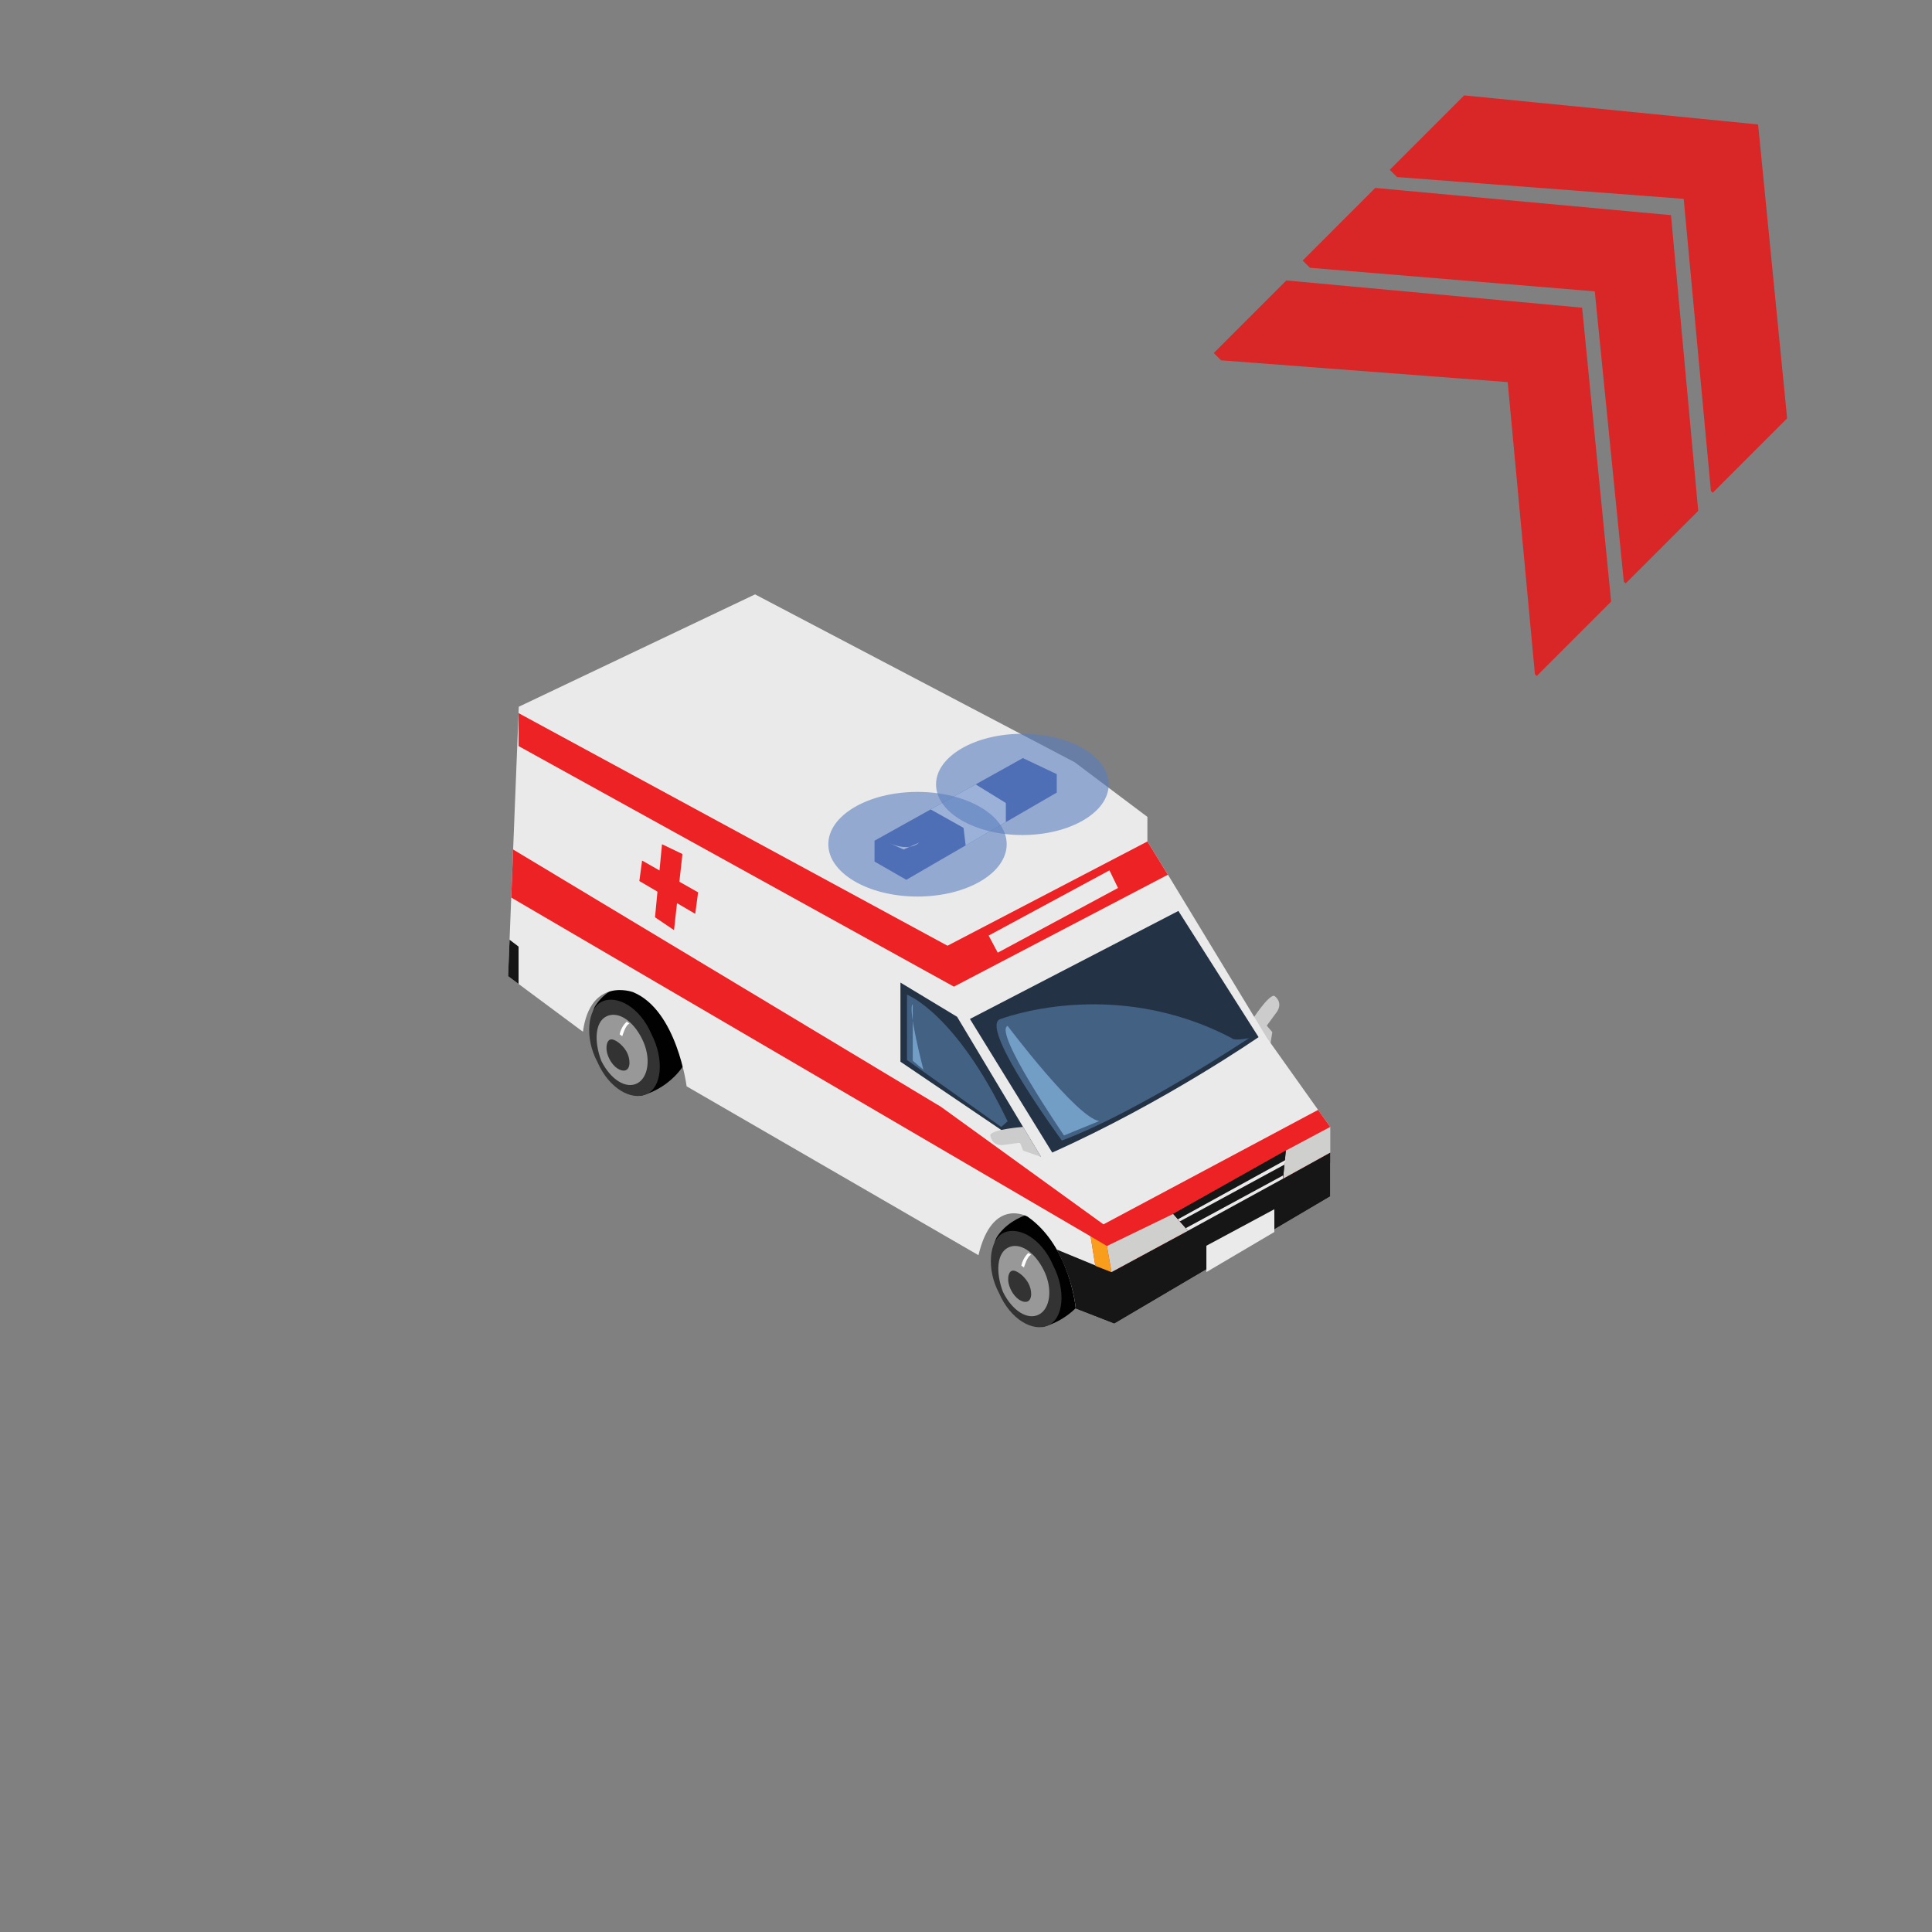 <?xml version="1.0" encoding="utf-8"?>
<!-- Generator: Adobe Illustrator 16.0.0, SVG Export Plug-In . SVG Version: 6.00 Build 0)  -->
<!DOCTYPE svg PUBLIC "-//W3C//DTD SVG 1.1//EN" "http://www.w3.org/Graphics/SVG/1.1/DTD/svg11.dtd">
<svg version="1.1" id="Layer_1" xmlns="http://www.w3.org/2000/svg" xmlns:xlink="http://www.w3.org/1999/xlink" x="0px" y="0px"
	 width="200px" height="200px" viewBox="0 0 200 200" enable-background="new 0 0 200 200" xml:space="preserve">
<rect x="0" y="0" width="200" height="200" fill="#808080" stroke="none"/>
<g id="Tire_2_1_">
	<path fill="#010101" d="M103.175,128.093c1.694-2.69,5.585-2.913,5.585-2.913c4.934,2,4.159,8.047,4.159,8.047
		c-1.683,3.517-5.027,4.146-5.027,4.146S101.419,131.348,103.175,128.093z"/>
	<path fill="#333333" d="M103.923,127.607c1.567-0.695,3.901,0.615,5.083,3.353c1.39,2.679,1.068,5.547-0.499,6.25
		c-1.569,0.696-3.899-0.604-5.086-3.349C102.104,131.441,102.353,128.314,103.923,127.607z"/>
	<path fill="#989898" d="M103.83,133.745c0.972,1.971,2.553,2.931,3.711,2.34c1.156-0.59,1.484-2.631,0.513-4.589
		c-0.974-1.967-2.553-2.947-3.711-2.337C103.185,129.754,103.063,131.736,103.83,133.745z M104.771,131.547
		c0.414-0.111,1.235,0.508,1.652,1.229c0.413,0.711,0.492,1.81-0.122,1.977c-0.41,0.109-1.162-0.243-1.649-1.227
		C104.164,132.549,104.363,131.654,104.771,131.547z"/>
	<path fill="#FFFFFF" d="M106.744,129.9c-0.41,0.115-0.744,1.31-0.744,1.31l-0.273-0.198c0.197-0.883,0.74-1.313,0.74-1.313
		L106.744,129.9z"/>
	
		<animateTransform  type="translate" fill="remove" attributeType="XML" accumulate="none" repeatCount="indefinite" additive="replace" begin="0s" values="0,0;0.1,0.1;0,0" restart="always" calcMode="linear" dur="1" attributeName="transform">
		</animateTransform>
</g>
<g id="Tire_2_3_">
	<path fill="#010101" d="M61.604,104.156c1.687-2.688,5.587-2.911,5.587-2.911c4.934,1.996,4.154,8.038,4.154,8.038
		c-1.695,3.523-5.037,4.152-5.037,4.152S59.836,107.409,61.604,104.156z"/>
	<path fill="#333333" d="M62.342,103.673c1.566-0.698,3.9,0.612,5.082,3.345c1.387,2.683,1.068,5.558-0.502,6.252
		c-1.567,0.705-3.896-0.603-5.084-3.346C60.525,107.498,60.769,104.372,62.342,103.673z"/>
	<path fill="#989898" d="M62.246,109.82c0.972,1.955,2.554,2.92,3.711,2.332c1.162-0.596,1.484-2.637,0.513-4.596
		c-0.969-1.965-2.543-2.928-3.709-2.332C61.6,105.811,61.479,107.796,62.246,109.82z M63.188,107.609
		c0.409-0.11,1.233,0.504,1.654,1.223c0.415,0.717,0.486,1.813-0.125,1.979c-0.409,0.111-1.162-0.24-1.648-1.222
		C62.58,108.615,62.781,107.721,63.188,107.609z"/>
	<path fill="#FFFFFF" d="M65.162,105.968c-0.414,0.112-0.746,1.308-0.746,1.308l-0.274-0.205c0.196-0.885,0.74-1.307,0.74-1.307
		L65.162,105.968z"/>
	
		<animateTransform  type="translate" fill="remove" attributeType="XML" accumulate="none" repeatCount="indefinite" additive="replace" begin="0s" values="0,0;0.1,0.1;0,0" restart="always" calcMode="linear" dur="1" attributeName="transform">
		</animateTransform>
</g>
<path fill="#CDCCCC" d="M131.398,108.783l0.311-1.938l-0.572-0.67l1.082-1.477c0.626-1.043-0.318-1.616-0.318-1.616
	c-0.644-0.065-2.346,2.603-2.346,2.603L131.398,108.783z"/>
<path fill="#EAEAEA" d="M111.252,78.907L78.164,61.53L53.705,73.162L52.6,101.053l7.745,5.754c0.778-5.754,5.203-4.096,5.203-4.096
	c4.534,1.885,5.53,9.744,5.53,9.744l30.213,17.482c1.441-6.086,5.093-3.984,5.093-3.984c4.428,3.104,4.979,9.52,4.979,9.52
	l3.984,1.551l22.355-13.172v-7.193l-6.528-9.184l-10.072-16.602l-2.323-3.764v-2.545L111.252,78.907z"/>
<path fill="#243245" d="M100.407,105.482l8.521,13.83c11.62-5.197,21.359-11.951,21.359-11.951l-8.301-13.06L100.407,105.482z"/>
<polygon fill="#243245" points="93.214,101.716 93.214,109.908 107.766,119.76 99.079,105.259 "/>
<polygon fill="#ED2224" points="118.779,87.109 120.898,90.552 98.747,102.137 53.683,77.234 53.683,73.823 98.083,97.901 "/>
<polygon fill="#ED2224" points="137.703,116.657 137.703,120.396 116.136,132.593 113.439,131.354 112.9,127.989 52.926,92.918 
	53.119,87.94 97.419,114.584 114.229,126.744 136.447,114.893 "/>
<path fill="#EAEAEA" stroke="#010101" stroke-miterlimit="10" d="M137.703,118.072"/>
<path fill="#161616" d="M111.363,135.473l3.984,1.551l22.355-13.172v-4.539l-4.881,2.701l0.289-2.906l-11.664,6.558l1.53,1.741
	l-7.62,4.113l-0.3,0.166l-5.664-2.334C111.156,132.593,111.363,135.473,111.363,135.473z"/>
<path fill="#EAEAEA" d="M110.164,131.042"/>
<polygon fill="#CFCFCE" points="122.98,127.404 121.449,125.664 114.59,128.986 115.058,131.686 "/>
<polygon fill="#CFCFCE" points="137.703,119.313 132.822,122.014 133.111,119.107 137.703,116.657 "/>
<polygon fill="#F99D1C" points="113.39,131.042 115.058,131.686 114.59,128.986 112.9,127.989 "/>
<path fill="#ED2224" d="M132.822,122.014"/>
<polygon fill="#161616" points="132.822,122.014 122.98,127.404 121.449,125.664 133.111,119.107 "/>
<polygon fill="#EAEAEA" points="132.965,120.559 122.132,126.438 121.937,126.221 133.111,120.064 "/>
<polygon fill="#EAEAEA" points="132.822,122.014 122.98,127.404 122.748,127.141 132.822,121.682 "/>
<polygon fill="#EAEAEA" points="124.885,128.958 124.885,131.686 131.92,127.538 131.92,125.18 "/>
<polygon fill="#3E5AA9" points="93.821,91.076 90.532,89.188 90.532,87.028 105.886,78.477 109.394,80.137 109.394,82.047 "/>
<polygon fill="#FFFFFF" points="101,81.2 104.123,83.126 104.123,85.102 99.963,87.517 99.743,85.699 96.341,83.791 "/>
<path fill="#FFFFFF" d="M95.15,87.221l-1.604,0.72l-1.604-0.72C94.21,88.273,95.15,87.221,95.15,87.221z"/>
<path fill="#CDCCCC" d="M107.768,119.759l-1.855-0.649l-0.318-0.819l-1.813,0.25c-1.215,0.051-1.271-1.054-1.271-1.054
	c0.244-0.596,3.398-0.829,3.398-0.829L107.768,119.759z"/>
<polygon fill="#EAEAEA" points="115.734,91.924 103.285,98.62 102.345,96.849 114.85,90.098 "/>
<polygon fill="#ED2224" points="71.97,94.601 66.186,91.204 66.47,89.084 72.268,92.376 "/>
<polygon fill="#ED2224" points="67.806,94.958 68.531,87.394 70.646,88.408 69.775,96.286 "/>
<path fill="#426183" d="M109.924,118.068c7.803-2.903,19.367-10.594,19.367-10.594c-1.702,0.301-1.768,0-1.768,0
	c-12.447-6.533-24.072-1.938-24.072-1.938C101.514,106.643,109.927,118.072,109.924,118.068z"/>
<path fill="#426183" d="M93.892,109.732l9.753,6.929l0.665-0.58c-5.395-11.25-10.418-13.116-10.418-13.116V109.732z"/>
<path fill="#729DC4" d="M110.146,117.543l3.652-1.494c-2.324-0.332-9.489-9.848-9.489-9.848
	C102.787,106.811,110.146,117.543,110.146,117.543z"/>
<path fill="#729DC4" d="M95.594,110.741l-1.107-0.929v-5.845C93.916,104.307,95.594,110.74,95.594,110.741z"/>
<polygon fill="#161616" points="52.599,101.053 53.683,101.859 53.683,97.992 52.75,97.282 "/>
<ellipse id="light2" opacity="0.6" fill="#597DBE" enable-background="new    " cx="105.836" cy="81.202" rx="8.937" ry="5.24">
<animate  fill="remove" from="0.2" to="0" accumulate="none" repeatCount="indefinite" additive="replace" begin="0.1s;light2.end" restart="always" calcMode="linear" dur="1" attributeName="opacity" id="light1">
	</animate>
</ellipse>
<ellipse id="light1" opacity="0.6" fill="#597DBE" enable-background="new    " cx="94.98" cy="87.394" rx="9.232" ry="5.416">
<animate  fill="remove" from="0.2" to="0" accumulate="none" repeatCount="indefinite" additive="replace" begin="0.2s;light1.end" restart="always" calcMode="linear" dur="1" attributeName="opacity" id="light2">
	</animate>
</ellipse>
<g id="Direction">
	<g transform="rotate({{angle}} 50 50)">
		<polygon id="arrow" opacity="0.7" fill="#ff0000" enable-background="new    " points="133.162,29.034 163.779,31.853 
			166.783,62.276 159.082,69.978 158.895,69.79 156.078,39.554 126.404,37.299 125.65,36.546 		">
		
		</polygon>
		<polygon id="arrow2" opacity="0.7" fill="#ff0000" enable-background="new    " points="142.367,19.456 172.98,22.274 
			175.799,52.887 168.285,60.399 168.098,60.212 165.092,30.163 135.605,27.72 134.855,26.97 		">

		</polygon>
		<polygon id="arrow3" opacity="0.7" fill="#ff0000" enable-background="new    " points="151.57,9.876 181.998,12.884 
			185.002,43.308 177.301,51.009 177.113,50.821 174.297,20.585 144.621,18.329 143.869,17.577 		">

		</polygon>
	</g>
</g>
</svg>

